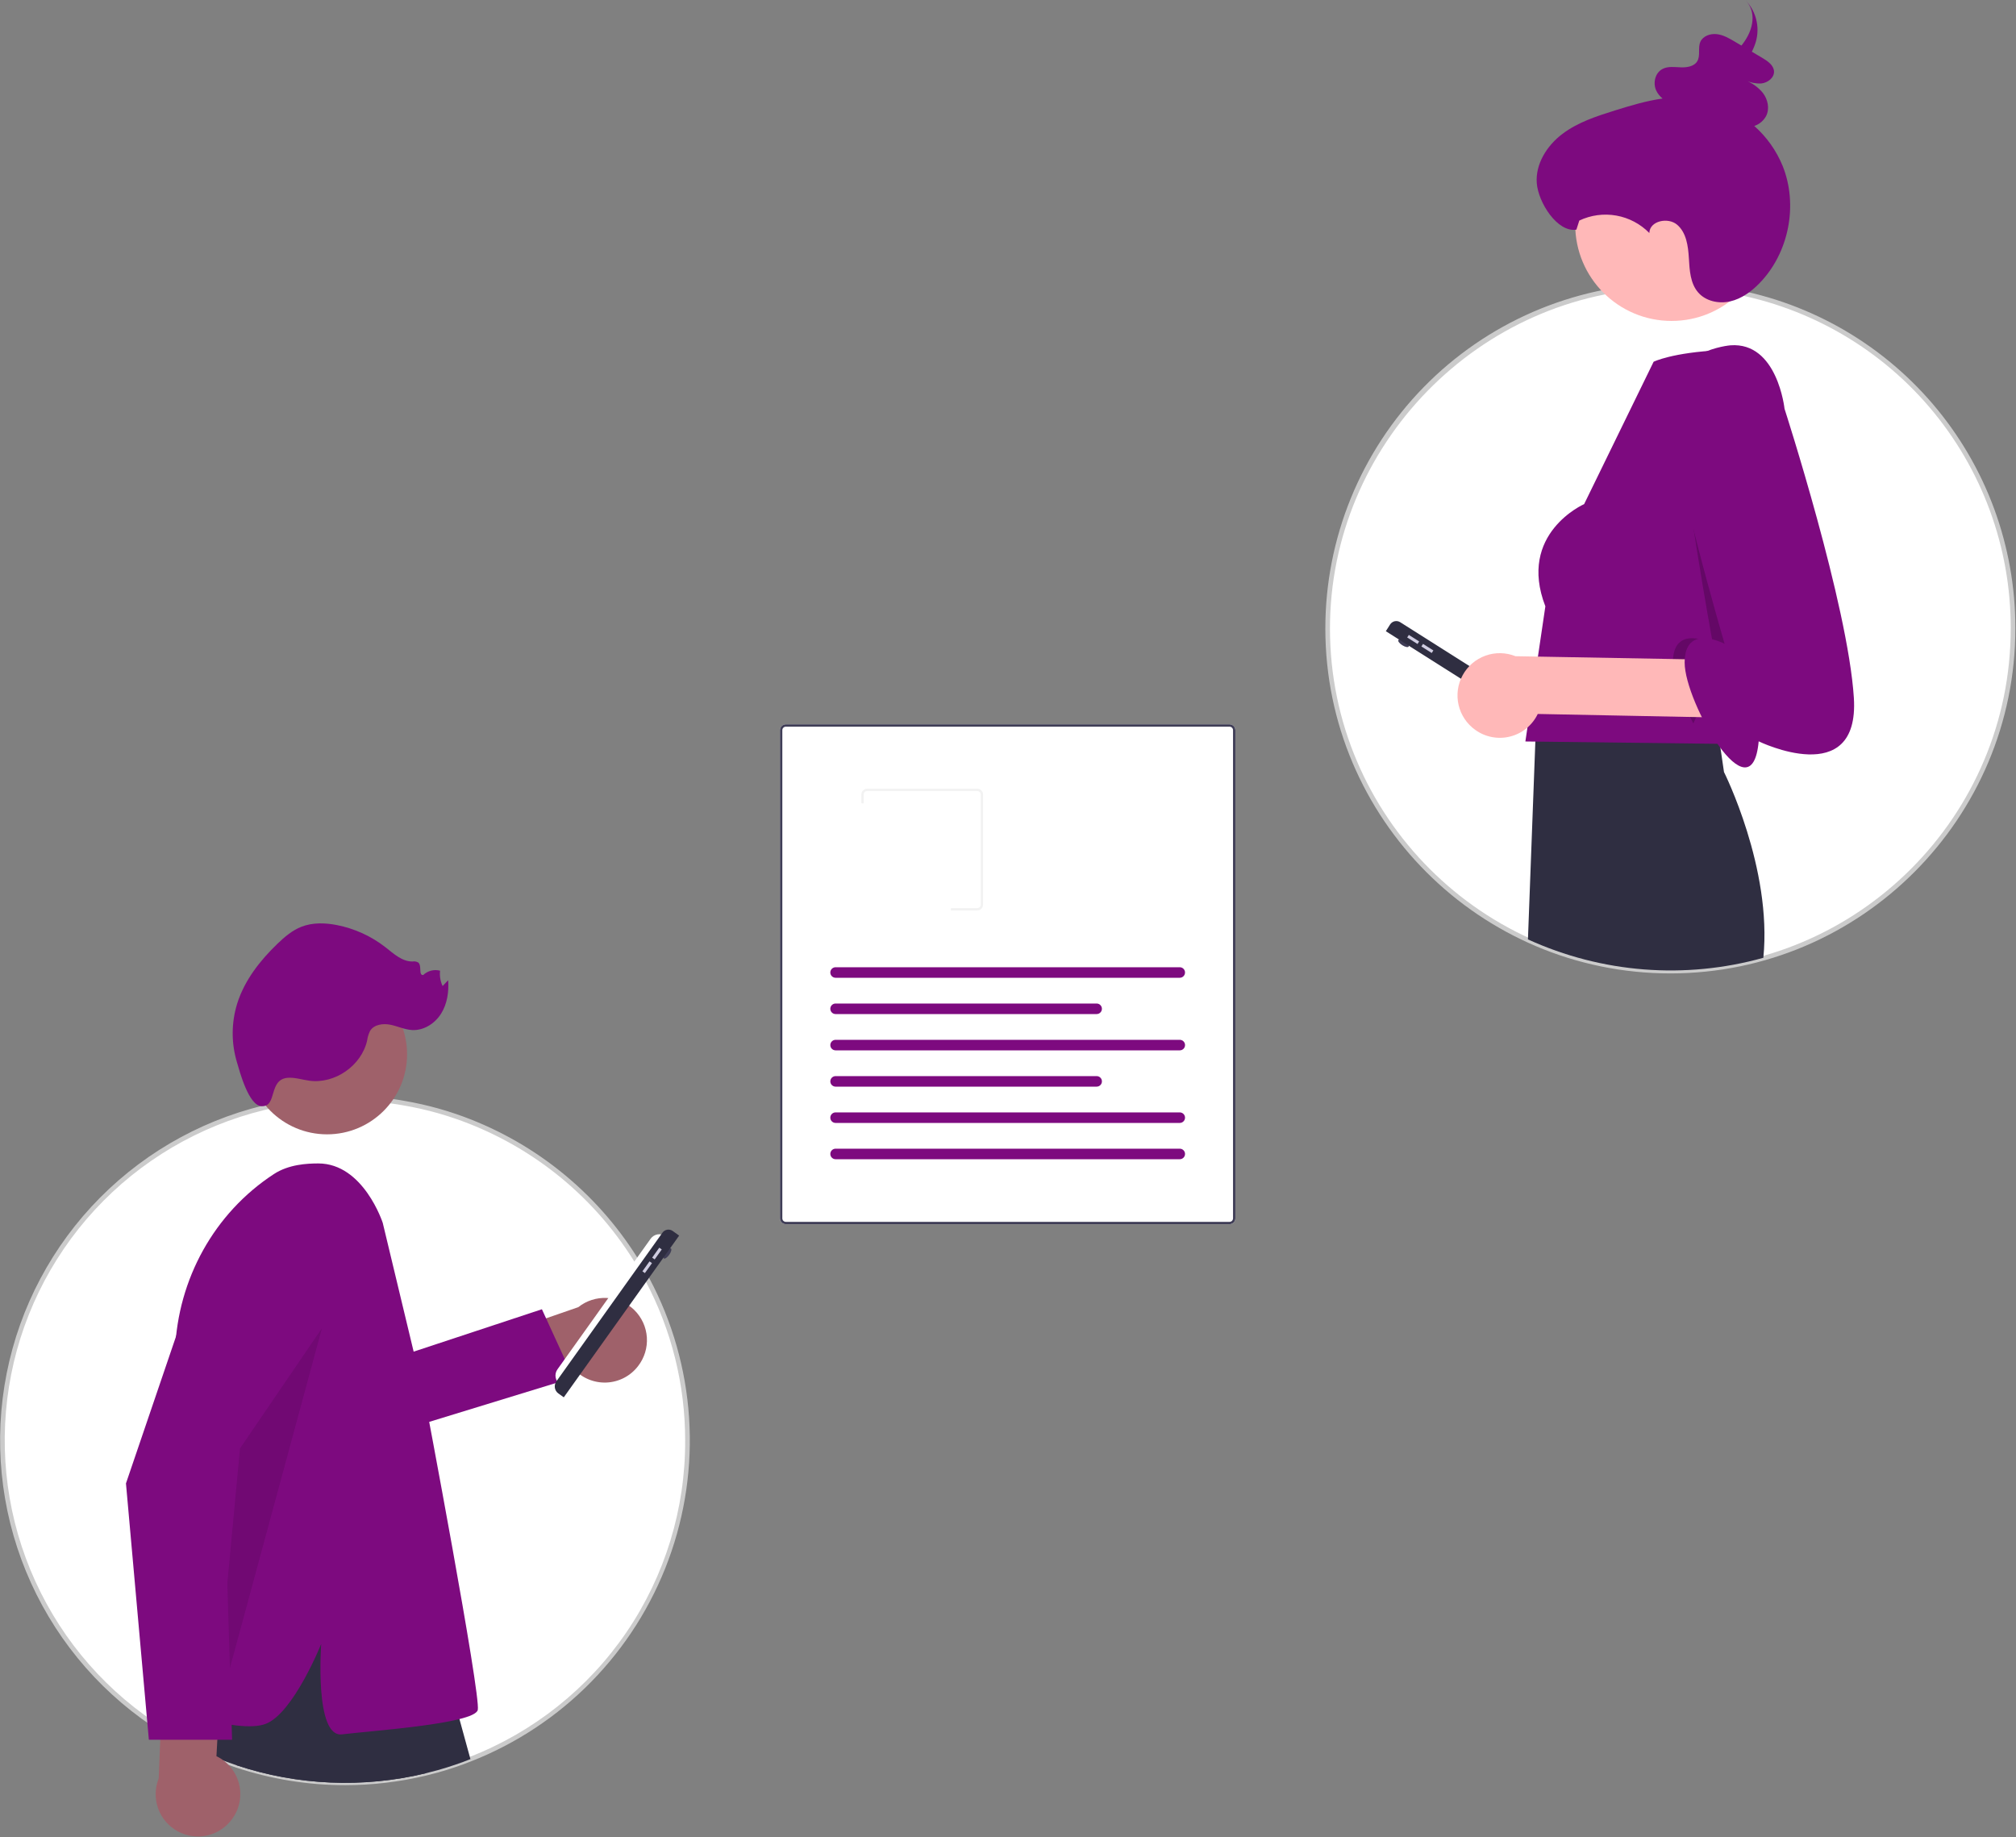 <svg width="451" height="411" viewBox="0 0 451 411" fill="none" xmlns="http://www.w3.org/2000/svg">
<rect x="0" y="0" width="451" height="411" fill="#808080" stroke="none"/>
<g clip-path="url(#clip0_234_1299)">
<path d="M275.056 273.862H175.801C175.453 273.862 175.121 273.723 174.875 273.478C174.63 273.232 174.492 272.9 174.491 272.552V163.345C174.492 162.998 174.63 162.665 174.875 162.42C175.121 162.174 175.453 162.036 175.801 162.036H275.056C275.403 162.036 275.736 162.174 275.982 162.42C276.227 162.665 276.365 162.998 276.366 163.345V272.552C276.365 272.9 276.227 273.232 275.982 273.478C275.736 273.723 275.403 273.862 275.056 273.862Z" fill="white"/>
<path d="M275.056 273.862H175.801C175.453 273.862 175.121 273.723 174.875 273.478C174.63 273.232 174.492 272.9 174.491 272.552V163.345C174.492 162.998 174.63 162.665 174.875 162.42C175.121 162.174 175.453 162.036 175.801 162.036H275.056C275.403 162.036 275.736 162.174 275.982 162.42C276.227 162.665 276.365 162.998 276.366 163.345V272.552C276.365 272.9 276.227 273.232 275.982 273.478C275.736 273.723 275.403 273.862 275.056 273.862ZM175.801 162.56C175.592 162.56 175.393 162.643 175.245 162.79C175.098 162.937 175.015 163.137 175.015 163.345V272.552C175.015 272.761 175.098 272.961 175.245 273.108C175.393 273.255 175.592 273.338 175.801 273.338H275.056C275.264 273.338 275.464 273.255 275.611 273.108C275.759 272.961 275.842 272.761 275.842 272.552V163.345C275.842 163.137 275.759 162.937 275.611 162.79C275.464 162.643 275.264 162.56 275.056 162.56H175.801Z" fill="#3F3D56"/>
<path d="M218.618 203.676H194.001C193.654 203.676 193.321 203.537 193.075 203.292C192.83 203.046 192.692 202.714 192.691 202.366V177.749C192.692 177.402 192.83 177.069 193.075 176.824C193.321 176.578 193.654 176.44 194.001 176.44H218.618C218.965 176.44 219.298 176.578 219.544 176.824C219.789 177.069 219.927 177.402 219.928 177.749V202.366C219.927 202.714 219.789 203.046 219.544 203.292C219.298 203.537 218.965 203.676 218.618 203.676ZM194.001 176.963C193.793 176.964 193.593 177.046 193.446 177.194C193.298 177.341 193.215 177.541 193.215 177.749V202.366C193.215 202.575 193.298 202.774 193.446 202.922C193.593 203.069 193.793 203.152 194.001 203.152H218.618C218.827 203.152 219.026 203.069 219.174 202.922C219.321 202.774 219.404 202.575 219.404 202.366V177.749C219.404 177.541 219.321 177.341 219.174 177.194C219.026 177.046 218.827 176.964 218.618 176.963H194.001Z" fill="#F2F2F2"/>
<path d="M211.548 206.688H186.93C186.618 206.687 186.318 206.563 186.098 206.342C185.877 206.121 185.752 205.822 185.752 205.509V180.892C185.752 180.579 185.877 180.28 186.098 180.059C186.318 179.838 186.618 179.714 186.93 179.713H211.548C211.86 179.714 212.16 179.838 212.381 180.059C212.602 180.28 212.726 180.579 212.726 180.892V205.509C212.726 205.822 212.602 206.121 212.381 206.342C212.16 206.563 211.86 206.687 211.548 206.688Z" fill="white"/>
<path d="M263.925 218.735H186.93C186.775 218.735 186.621 218.705 186.478 218.646C186.335 218.586 186.205 218.5 186.095 218.39C185.985 218.281 185.898 218.151 185.839 218.008C185.78 217.864 185.749 217.711 185.749 217.556C185.749 217.401 185.78 217.248 185.839 217.105C185.898 216.961 185.985 216.831 186.095 216.722C186.205 216.612 186.335 216.526 186.478 216.467C186.621 216.407 186.775 216.377 186.93 216.378H263.925C264.238 216.378 264.537 216.502 264.758 216.723C264.979 216.944 265.103 217.244 265.103 217.556C265.103 217.869 264.979 218.168 264.758 218.389C264.537 218.61 264.238 218.735 263.925 218.735Z" fill="#7D0A7F"/>
<path d="M245.331 226.853H186.93C186.775 226.853 186.621 226.823 186.478 226.764C186.335 226.705 186.205 226.618 186.095 226.509C185.985 226.399 185.898 226.269 185.839 226.126C185.78 225.983 185.749 225.83 185.749 225.675C185.749 225.52 185.78 225.366 185.839 225.223C185.898 225.08 185.985 224.95 186.095 224.84C186.205 224.731 186.335 224.644 186.478 224.585C186.621 224.526 186.775 224.496 186.93 224.496H245.331C245.644 224.496 245.943 224.62 246.164 224.841C246.385 225.062 246.509 225.362 246.509 225.675C246.509 225.987 246.385 226.287 246.164 226.508C245.943 226.729 245.644 226.853 245.331 226.853Z" fill="#7D0A7F"/>
<path d="M263.663 188.879H229.618C229.305 188.879 229.006 188.755 228.785 188.534C228.564 188.313 228.439 188.013 228.439 187.701C228.439 187.388 228.564 187.089 228.785 186.868C229.006 186.647 229.305 186.522 229.618 186.522H263.663C263.818 186.522 263.972 186.552 264.115 186.611C264.258 186.67 264.389 186.757 264.498 186.867C264.608 186.976 264.695 187.106 264.754 187.249C264.814 187.392 264.844 187.546 264.844 187.701C264.844 187.856 264.814 188.009 264.754 188.152C264.695 188.296 264.608 188.426 264.498 188.535C264.389 188.644 264.258 188.731 264.115 188.79C263.972 188.849 263.818 188.88 263.663 188.879Z" fill="white"/>
<path d="M255.167 196.998H229.618C229.305 196.998 229.006 196.874 228.785 196.653C228.564 196.432 228.439 196.132 228.439 195.819C228.439 195.507 228.564 195.207 228.785 194.986C229.006 194.765 229.305 194.641 229.618 194.641H255.167C255.479 194.641 255.779 194.765 256 194.986C256.221 195.207 256.345 195.507 256.345 195.819C256.345 196.132 256.221 196.432 256 196.653C255.779 196.874 255.479 196.998 255.167 196.998Z" fill="white"/>
<path d="M263.925 234.971H186.93C186.618 234.971 186.318 234.847 186.097 234.626C185.876 234.405 185.752 234.106 185.752 233.793C185.752 233.48 185.876 233.181 186.097 232.96C186.318 232.739 186.618 232.615 186.93 232.615H263.925C264.08 232.614 264.234 232.644 264.377 232.704C264.521 232.763 264.651 232.849 264.76 232.959C264.87 233.068 264.957 233.198 265.016 233.341C265.076 233.485 265.106 233.638 265.106 233.793C265.106 233.948 265.076 234.101 265.016 234.245C264.957 234.388 264.87 234.518 264.76 234.627C264.651 234.737 264.521 234.823 264.377 234.882C264.234 234.942 264.08 234.972 263.925 234.971Z" fill="#7D0A7F"/>
<path d="M245.331 243.09H186.93C186.618 243.09 186.318 242.966 186.097 242.745C185.876 242.524 185.752 242.224 185.752 241.912C185.752 241.599 185.876 241.299 186.097 241.078C186.318 240.857 186.618 240.733 186.93 240.733H245.331C245.486 240.733 245.64 240.763 245.783 240.822C245.926 240.881 246.057 240.968 246.166 241.077C246.276 241.187 246.363 241.317 246.422 241.46C246.482 241.603 246.512 241.757 246.512 241.912C246.512 242.066 246.482 242.22 246.422 242.363C246.363 242.506 246.276 242.636 246.166 242.746C246.057 242.855 245.926 242.942 245.783 243.001C245.64 243.06 245.486 243.09 245.331 243.09Z" fill="#7D0A7F"/>
<path d="M263.925 251.209H186.93C186.775 251.209 186.621 251.179 186.478 251.12C186.335 251.06 186.205 250.974 186.095 250.864C185.985 250.755 185.898 250.625 185.839 250.482C185.78 250.338 185.749 250.185 185.749 250.03C185.749 249.875 185.78 249.722 185.839 249.578C185.898 249.435 185.985 249.305 186.095 249.196C186.205 249.086 186.335 249 186.478 248.941C186.621 248.881 186.775 248.851 186.93 248.852H263.925C264.238 248.852 264.537 248.976 264.758 249.197C264.979 249.418 265.104 249.718 265.104 250.03C265.104 250.343 264.979 250.642 264.758 250.863C264.537 251.084 264.238 251.209 263.925 251.209Z" fill="#7D0A7F"/>
<path d="M263.925 259.327H186.93C186.618 259.327 186.318 259.203 186.097 258.982C185.876 258.761 185.752 258.461 185.752 258.149C185.752 257.836 185.876 257.536 186.097 257.315C186.318 257.094 186.618 256.97 186.93 256.97H263.925C264.238 256.97 264.538 257.094 264.759 257.315C264.98 257.536 265.104 257.836 265.104 258.149C265.104 258.461 264.98 258.761 264.759 258.982C264.538 259.203 264.238 259.327 263.925 259.327Z" fill="#7D0A7F"/>
<path d="M153.795 322.239C153.798 337.624 149.168 352.653 140.507 365.368C131.847 378.084 119.558 387.897 105.241 393.528C104.118 393.979 102.974 394.398 101.825 394.786C100.541 395.226 99.244 395.629 97.933 395.997C97.022 396.251 96.103 396.489 95.175 396.711C81.204 400.059 66.575 399.435 52.939 394.91C51.868 394.553 50.807 394.17 49.757 393.772C48.344 393.228 46.946 392.643 45.575 392.017C45.471 391.976 45.373 391.929 45.275 391.883C44.737 391.634 44.214 391.386 43.681 391.122H43.676C42.946 390.77 42.223 390.404 41.507 390.025C39.861 389.155 38.252 388.229 36.679 387.246C35.861 386.738 35.055 386.212 34.262 385.667C21.772 377.235 12.049 365.304 6.31 351.369C0.571 337.435 -0.928 322.117 2.001 307.334C4.929 292.552 12.155 278.962 22.773 268.268C33.392 257.574 46.929 250.252 61.691 247.218C63.041 246.939 64.406 246.697 65.784 246.494C66.649 246.359 67.523 246.245 68.398 246.147C69.024 246.075 69.65 246.007 70.287 245.956H70.292C71.995 245.8 73.713 245.704 75.447 245.666C75.685 245.661 75.923 245.655 76.166 245.65C76.301 245.65 76.435 245.645 76.57 245.65H76.575C76.782 245.645 76.989 245.645 77.201 245.645C78.07 245.645 78.94 245.661 79.804 245.692C81.709 245.754 83.593 245.885 85.456 246.085C86.532 246.199 87.593 246.339 88.654 246.494C88.773 246.514 88.897 246.53 89.016 246.551C89.368 246.608 89.725 246.665 90.077 246.727C90.822 246.846 91.562 246.985 92.302 247.135C92.996 247.275 93.684 247.42 94.373 247.575C96.917 248.156 99.428 248.869 101.897 249.713C118.632 255.434 132.879 266.754 142.234 281.763C142.497 282.182 142.756 282.607 143.01 283.036C143.206 283.357 143.393 283.678 143.579 284.004C143.646 284.113 143.708 284.221 143.765 284.33C143.807 284.392 143.838 284.454 143.874 284.516C144.216 285.112 144.547 285.717 144.868 286.323C150.748 297.38 153.814 309.715 153.795 322.239Z" fill="white"/>
<path d="M77.209 399.353C68.906 399.353 60.656 398.019 52.776 395.402C51.76 395.063 50.713 394.688 49.573 394.256C48.135 393.703 46.718 393.108 45.36 392.488C45.269 392.452 45.162 392.402 45.055 392.351C44.539 392.113 44.036 391.874 43.523 391.621L43.451 391.588C42.724 391.238 41.989 390.866 41.265 390.482C39.616 389.611 37.981 388.67 36.404 387.685C35.584 387.176 34.764 386.64 33.968 386.094C21.395 377.604 11.607 365.592 5.83 351.563C0.053 337.535 -1.455 322.114 1.493 307.232C4.442 292.35 11.717 278.669 22.407 267.903C33.097 257.137 46.726 249.766 61.586 246.711C62.941 246.431 64.329 246.186 65.709 245.982C66.526 245.855 67.413 245.737 68.34 245.633C68.97 245.56 69.602 245.492 70.245 245.44C71.95 245.285 73.696 245.187 75.435 245.148L76.294 245.132C76.392 245.13 76.491 245.129 76.589 245.133C76.773 245.128 76.984 245.128 77.201 245.128C78.076 245.128 78.959 245.143 79.823 245.174C81.731 245.237 83.646 245.37 85.511 245.57C86.498 245.675 87.551 245.809 88.729 245.982L89.226 246.061C89.539 246.111 89.855 246.162 90.167 246.217C90.838 246.324 91.552 246.455 92.405 246.628C93.102 246.769 93.794 246.915 94.486 247.071C97.048 247.656 99.578 248.374 102.065 249.223C118.903 254.999 133.242 266.392 142.673 281.49C142.938 281.911 143.199 282.339 143.455 282.773C143.65 283.091 143.839 283.417 144.028 283.747C144.089 283.845 144.153 283.956 144.212 284.068C144.241 284.113 144.266 284.159 144.292 284.204L144.321 284.256C144.646 284.823 144.974 285.418 145.325 286.08C150.416 295.676 153.423 306.239 154.149 317.078C154.875 327.917 153.303 338.786 149.537 348.975C145.771 359.164 139.895 368.443 132.294 376.204C124.693 383.965 115.538 390.032 105.43 394.01C104.334 394.449 103.176 394.876 101.99 395.276C100.707 395.716 99.388 396.127 98.073 396.495C97.162 396.749 96.228 396.991 95.295 397.215C89.371 398.635 83.301 399.352 77.209 399.353ZM43.794 390.604H43.797L43.91 390.658C44.439 390.92 44.958 391.166 45.492 391.413C45.586 391.457 45.674 391.499 45.767 391.537C47.129 392.158 48.526 392.744 49.942 393.288C51.066 393.715 52.101 394.085 53.103 394.419C66.646 398.917 81.177 399.537 95.054 396.208C95.974 395.987 96.896 395.748 97.794 395.498C99.09 395.135 100.39 394.731 101.657 394.296C102.826 393.901 103.966 393.482 105.048 393.048C119.303 387.505 131.543 377.771 140.154 365.13C148.764 352.488 153.34 337.534 153.277 322.239V322.238C153.285 309.801 150.24 297.552 144.411 286.566C144.065 285.914 143.743 285.328 143.425 284.774L143.387 284.706C143.37 284.677 143.355 284.647 143.335 284.618L143.307 284.57C143.255 284.473 143.199 284.375 143.139 284.277C142.946 283.94 142.762 283.623 142.568 283.307C142.313 282.874 142.057 282.454 141.795 282.039C132.491 267.143 118.344 255.901 101.73 250.203C99.278 249.365 96.784 248.657 94.257 248.08C93.574 247.926 92.89 247.782 92.2 247.643C91.361 247.473 90.66 247.344 89.995 247.238C89.68 247.182 89.369 247.132 89.061 247.082L88.565 247.004C87.415 246.836 86.376 246.703 85.401 246.6C83.561 246.402 81.672 246.27 79.787 246.209C78.934 246.178 78.064 246.163 77.201 246.163C76.99 246.164 76.79 246.163 76.587 246.168C76.469 246.165 76.388 246.166 76.307 246.167L75.457 246.183C73.743 246.221 72.021 246.318 70.339 246.471L70.287 246.473C69.698 246.523 69.078 246.589 68.457 246.661C67.543 246.764 66.671 246.88 65.864 247.005C64.499 247.207 63.132 247.449 61.795 247.725C47.134 250.738 33.687 258.011 23.141 268.633C12.595 279.254 5.417 292.752 2.508 307.435C-0.401 322.117 1.088 337.332 6.788 351.172C12.488 365.012 22.146 376.863 34.551 385.238C35.337 385.778 36.143 386.305 36.951 386.806C38.508 387.779 40.122 388.708 41.749 389.567C42.426 389.926 43.114 390.275 43.794 390.604Z" fill="#CBCBCB"/>
<path d="M142.743 305.607C141.907 306.699 140.842 307.593 139.623 308.229C138.403 308.864 137.059 309.224 135.686 309.283C134.312 309.343 132.942 309.1 131.673 308.573C130.403 308.046 129.264 307.247 128.337 306.232L108.129 313.545L100.689 302.349L129.372 292.422C131.18 290.977 133.456 290.245 135.767 290.366C138.079 290.486 140.266 291.45 141.914 293.076C143.562 294.701 144.557 296.874 144.71 299.184C144.863 301.494 144.163 303.779 142.743 305.607Z" fill="#9F616A"/>
<path d="M79.599 306.65L121.231 292.889L128.246 308.202L89.432 320.105L79.599 306.65Z" fill="#7D0A7F"/>
<path d="M95.175 396.711C81.204 400.059 66.575 399.435 52.94 394.91L53.871 386.102L54.735 377.873L67.699 357.829L71.855 351.407L88.98 357.633L90.724 368.63L93.503 386.169L95.175 396.711Z" fill="#2F2E41"/>
<path d="M105.241 393.528C104.118 393.979 102.974 394.398 101.825 394.786C100.541 395.226 99.244 395.629 97.933 395.997C97.022 396.251 96.103 396.489 95.175 396.711C81.204 400.059 66.575 399.435 52.939 394.91C51.868 394.553 50.807 394.17 49.757 393.772C49.9 396.836 49.806 399.907 49.477 402.958C47.982 399.383 46.68 395.731 45.575 392.017C45.497 391.769 45.425 391.52 45.352 391.272C44.99 390.019 44.669 388.824 44.38 387.701C44.048 386.402 43.764 385.196 43.526 384.094C42.578 379.767 42.278 377.092 42.278 377.092L52.396 356.08L54.419 356.313L55.258 356.406L60.33 356.986L67.699 357.829L79.639 359.19L90.724 368.63L100.655 377.092C100.655 377.092 101.483 379.907 102.782 384.57C103.486 387.075 104.319 390.113 105.241 393.528Z" fill="#2F2E41"/>
<path d="M73.164 253.76C83.051 253.76 91.066 245.746 91.066 235.859C91.066 225.972 83.051 217.957 73.164 217.957C63.278 217.957 55.263 225.972 55.263 235.859C55.263 245.746 63.278 253.76 73.164 253.76Z" fill="#9F616A"/>
<path d="M85.626 273.57C85.626 273.57 81.323 260.271 71.205 260.271C68.675 260.271 64.593 260.481 61.274 262.646C47.914 271.365 39.786 286.184 39.164 302.125L36.053 381.762C36.053 381.762 53.176 387.989 59.403 385.654C65.629 383.319 71.856 367.753 71.856 367.753C71.856 367.753 70.299 388.767 76.526 387.989C82.752 387.211 106.102 385.654 106.881 382.541C107.659 379.427 94.965 312.487 94.965 312.487L85.626 273.57Z" fill="#7D0A7F"/>
<path d="M64.461 241.107C66.067 241.011 67.635 241.554 69.23 241.766C74.936 242.523 80.872 238.383 82.132 232.766C82.232 232.019 82.455 231.292 82.791 230.616C83.669 229.183 85.669 228.909 87.318 229.239C88.967 229.569 90.529 230.34 92.209 230.428C94.801 230.564 97.29 228.968 98.671 226.771C100.053 224.573 100.444 221.868 100.258 219.279L99.015 220.584C98.51 219.515 98.315 218.327 98.452 217.153C97.793 216.977 97.101 216.974 96.441 217.143C95.78 217.312 95.175 217.648 94.681 218.118C93.585 218.234 94.412 216.085 93.598 215.342C93.202 215.099 92.731 215.011 92.273 215.095C89.942 215.117 88.056 213.334 86.219 211.898C83.036 209.417 79.314 207.719 75.353 206.942C72.721 206.429 69.922 206.346 67.425 207.326C65.375 208.131 63.659 209.598 62.071 211.124C58.163 214.883 54.701 219.299 53.075 224.471C51.753 228.708 51.716 233.242 52.968 237.5C53.623 239.712 55.598 247.285 58.488 247.461C62.121 247.683 59.94 241.377 64.461 241.107Z" fill="#7D0A7F"/>
<path opacity="0.1" d="M72.021 297.14L53.69 324.026L47.827 386.476L72.021 297.14Z" fill="black"/>
<path d="M149.712 280.705C150.151 280.09 150.32 279.458 150.089 279.294C149.858 279.129 149.316 279.495 148.877 280.109C148.439 280.724 148.27 281.356 148.5 281.52C148.731 281.685 149.274 281.32 149.712 280.705Z" fill="#3F3D56"/>
<path d="M125.267 309.67C124.75 309.302 124.401 308.743 124.296 308.117C124.192 307.491 124.34 306.849 124.709 306.332L145.558 277.11C145.927 276.594 146.485 276.245 147.111 276.14C147.737 276.035 148.379 276.184 148.896 276.552L125.267 309.67Z" fill="white"/>
<path d="M126.123 312.591L124.916 311.73C124.709 311.583 124.533 311.396 124.399 311.18C124.264 310.964 124.173 310.724 124.131 310.473C124.089 310.222 124.097 309.966 124.154 309.718C124.211 309.47 124.317 309.236 124.465 309.029L148.203 275.757C148.455 275.404 148.837 275.166 149.265 275.094C149.693 275.023 150.131 275.124 150.484 275.376L151.936 276.412L126.123 312.591Z" fill="#2F2E41"/>
<path d="M147.486 279.116L145.897 281.343L146.454 281.74L148.043 279.514L147.486 279.116Z" fill="#D0CDE1"/>
<path d="M145.302 282.178L143.714 284.404L144.27 284.801L145.859 282.575L145.302 282.178Z" fill="#D0CDE1"/>
<path d="M51.987 406.846C52.791 405.73 53.339 404.452 53.595 403.101C53.85 401.75 53.807 400.36 53.467 399.028C53.127 397.696 52.499 396.454 51.627 395.391C50.756 394.328 49.662 393.468 48.422 392.874L49.583 371.415L36.715 367.528L35.501 397.856C34.64 400.004 34.597 402.394 35.38 404.572C36.163 406.751 37.718 408.566 39.751 409.674C41.783 410.782 44.151 411.106 46.406 410.585C48.662 410.064 50.647 408.734 51.987 406.846Z" fill="#9F616A"/>
<path d="M51.919 389.195H33.302L28.18 331.851L28.197 331.799L45.622 280.624C46.236 278.822 47.218 277.168 48.505 275.766C49.794 274.365 51.359 273.247 53.103 272.484C54.847 271.721 56.73 271.329 58.634 271.334C60.537 271.338 62.419 271.74 64.159 272.511C65.899 273.283 67.459 274.409 68.74 275.817C70.021 277.225 70.995 278.884 71.599 280.689C72.204 282.494 72.426 284.405 72.251 286.301C72.077 288.196 71.509 290.034 70.585 291.698L50.082 328.622L51.919 389.195Z" fill="#7D0A7F"/>
<path d="M450.338 140.506C450.352 155.6 445.91 170.362 437.569 182.943C429.228 195.523 417.359 205.361 403.45 211.223C389.541 217.086 374.211 218.712 359.382 215.898C344.552 213.084 330.884 205.956 320.089 195.405C309.294 184.855 301.854 171.353 298.701 156.592C295.548 141.831 296.823 126.468 302.365 112.428C307.907 98.388 317.471 86.297 329.857 77.67C342.242 69.043 356.899 64.264 371.989 63.933C372.227 63.928 372.466 63.922 372.709 63.917C373.05 63.912 373.397 63.912 373.744 63.912C374.613 63.912 375.483 63.928 376.347 63.959C378.252 64.021 380.135 64.152 381.998 64.352C383.075 64.466 384.136 64.606 385.197 64.761C385.316 64.781 385.44 64.797 385.559 64.818C389.937 65.493 394.247 66.551 398.44 67.98C413.577 73.142 426.719 82.91 436.026 95.916C445.332 108.922 450.337 124.513 450.338 140.506Z" fill="white"/>
<path d="M373.672 217.76C331.147 217.762 296.532 183.186 296.492 140.651C296.473 120.462 304.365 101.07 318.476 86.632C332.588 72.193 351.794 63.859 371.978 63.415L372.697 63.4C373.916 63.382 375.157 63.398 376.366 63.441C378.272 63.504 380.187 63.637 382.054 63.837C383.042 63.942 384.095 64.076 385.272 64.249L385.648 64.308C403.825 67.13 420.392 76.364 432.352 90.34C444.312 104.316 450.875 122.111 450.855 140.506V140.506C450.895 183.064 416.305 217.72 373.747 217.76L373.672 217.76ZM373.736 64.43C373.394 64.43 373.053 64.43 372.716 64.435L372.001 64.45C330.897 65.353 297.488 99.537 297.527 140.65C297.567 182.612 331.72 216.723 373.672 216.725H373.746C415.733 216.685 449.86 182.494 449.82 140.507V140.506C449.84 122.357 443.364 104.799 431.563 91.01C419.762 77.222 403.415 68.112 385.48 65.329L385.108 65.271C383.959 65.103 382.919 64.97 381.944 64.867C380.101 64.669 378.213 64.537 376.33 64.476C375.477 64.445 374.607 64.43 373.744 64.43H373.736Z" fill="#CBCBCB"/>
<path d="M315.136 144.641C315.287 144.401 314.893 143.88 314.255 143.476C313.617 143.072 312.977 142.938 312.825 143.177C312.674 143.417 313.068 143.938 313.706 144.342C314.344 144.746 314.984 144.88 315.136 144.641Z" fill="#3F3D56"/>
<path d="M312.897 140.188C313.066 139.923 313.284 139.693 313.541 139.512C313.798 139.331 314.088 139.202 314.395 139.133C314.702 139.065 315.019 139.057 315.328 139.111C315.638 139.164 315.934 139.278 316.2 139.447L346.527 158.652C346.793 158.82 347.023 159.039 347.204 159.295C347.385 159.552 347.513 159.842 347.582 160.149C347.651 160.456 347.659 160.773 347.605 161.083C347.551 161.392 347.437 161.688 347.269 161.954L312.897 140.188Z" fill="white"/>
<path d="M310.028 141.204L310.982 139.697C311.215 139.331 311.583 139.072 312.006 138.977C312.429 138.882 312.873 138.959 313.239 139.191L347.77 161.057C347.985 161.193 348.171 161.37 348.317 161.578C348.463 161.786 348.567 162.021 348.623 162.269C348.679 162.517 348.685 162.774 348.642 163.025C348.598 163.275 348.506 163.515 348.37 163.73L347.577 164.982L310.028 141.204Z" fill="#2F2E41"/>
<path d="M315.17 142.032L314.804 142.609L317.114 144.072L317.48 143.495L315.17 142.032Z" fill="#D0CDE1"/>
<path d="M318.347 144.044L317.981 144.621L320.292 146.084L320.658 145.507L318.347 144.044Z" fill="#D0CDE1"/>
<path d="M373.948 71.797C385.853 71.797 395.504 62.146 395.504 50.241C395.504 38.336 385.853 28.685 373.948 28.685C362.043 28.685 352.392 38.336 352.392 50.241C352.392 62.146 362.043 71.797 373.948 71.797Z" fill="#FFB8B8"/>
<path d="M394.476 214.264C376.987 219.148 358.335 217.691 341.817 210.15L343.473 165.901L343.598 162.46L343.644 161.342L343.701 159.696L343.743 158.645C343.743 158.645 343.81 158.64 343.939 158.635C344.291 158.609 345.104 158.552 346.268 158.485C347.619 158.407 349.435 158.309 351.552 158.221C352.054 158.2 352.572 158.18 353.105 158.154C364.252 157.74 381.662 157.652 383.965 161.01L384.255 162.987L384.72 166.181L385.673 172.707C385.673 172.707 396.499 194.236 394.476 214.264Z" fill="#2F2E41"/>
<path d="M399.948 102.663L395.702 141.881L387.616 159.767L384.619 166.4L341.244 165.874L345.713 135.643C339.404 119.345 354.388 112.773 354.388 112.773L369.931 80.927C369.931 80.927 374.071 78.857 384.882 78.336C394.932 77.852 387.009 79.374 387.009 79.374C400.153 78.06 399.948 102.663 399.948 102.663Z" fill="#7D0A7F"/>
<path opacity="0.2" d="M386.905 143.951L378.819 161.838C376.222 156.98 374.245 151.478 374.245 148.228C374.245 139.291 383.183 144.022 383.183 144.022C383.183 144.022 375.954 104.459 375.954 92.63C375.954 84.772 382.505 119.643 386.905 143.951Z" fill="black"/>
<path d="M398.792 37.108C397.39 33.686 395.22 30.631 392.451 28.18C393.587 27.799 394.535 27 395.103 25.946C395.933 24.303 395.493 22.244 394.365 20.774C393.337 19.532 392.007 18.575 390.503 17.994C391.605 18.496 392.81 18.728 394.02 18.671C395.486 18.519 396.951 17.368 396.864 15.94C396.782 14.58 395.444 13.661 394.243 12.951C393.464 12.491 392.685 12.03 391.906 11.57C392.137 11.123 392.341 10.661 392.515 10.189C393.187 8.471 393.349 6.596 392.981 4.789C392.614 2.981 391.732 1.319 390.443 0C392.993 2.597 392.342 6.616 389.822 9.877C389.741 9.982 389.653 10.085 389.569 10.188C389.07 9.893 388.57 9.598 388.071 9.303C386.825 8.567 385.531 7.813 384.084 7.64C382.638 7.466 380.99 8.039 380.399 9.329C379.767 10.71 380.486 12.473 379.662 13.756C378.941 14.878 377.368 15.117 376.004 15.063C374.64 15.01 373.19 14.795 371.977 15.398C370.29 16.237 369.736 18.505 370.487 20.196C370.82 20.916 371.317 21.549 371.939 22.043C368.328 22.547 364.772 23.619 361.278 24.709C357.158 25.995 352.96 27.361 349.517 29.963C346.073 32.566 343.464 36.674 343.793 40.977C344.121 45.281 348.396 52.06 352.657 51.372L353.306 49.341C355.883 48.116 358.778 47.726 361.587 48.226C364.396 48.725 366.979 50.089 368.976 52.127C369.025 49.417 373.15 48.517 375.205 50.284C377.26 52.05 377.656 55.037 377.816 57.743C377.975 60.448 378.126 63.394 379.908 65.436C381.619 67.395 384.532 68.003 387.067 67.419C389.602 66.835 391.793 65.227 393.608 63.364C400.194 56.605 402.314 45.863 398.792 37.108Z" fill="#7D0A7F"/>
<path d="M330.038 163.285C331.154 164.088 332.433 164.636 333.783 164.892C335.134 165.148 336.525 165.104 337.857 164.764C339.189 164.424 340.431 163.796 341.494 162.925C342.557 162.053 343.416 160.959 344.011 159.719L402.732 160.881L406.618 148.012L339.029 146.798C336.88 145.937 334.49 145.894 332.312 146.677C330.134 147.461 328.319 149.016 327.211 151.048C326.103 153.08 325.778 155.448 326.299 157.704C326.821 159.959 328.151 161.945 330.038 163.285Z" fill="#FFB8B8"/>
<path d="M387.126 77.251C387.126 77.251 373.456 78.303 373.456 90.132C373.456 101.962 385.811 144.022 385.811 144.022C385.811 144.022 376.873 139.291 376.873 148.228C376.873 157.166 391.858 183.191 393.435 165.841C393.435 165.841 416.042 176.882 414.728 156.115C413.414 135.347 399.218 91.447 399.218 91.447C399.218 91.447 397.641 76.463 387.126 77.251Z" fill="#7D0A7F"/>
</g>
<defs>
<clipPath id="clip0_234_1299">
<rect width="450.855" height="410.827" fill="white"/>
</clipPath>
</defs>
</svg>
